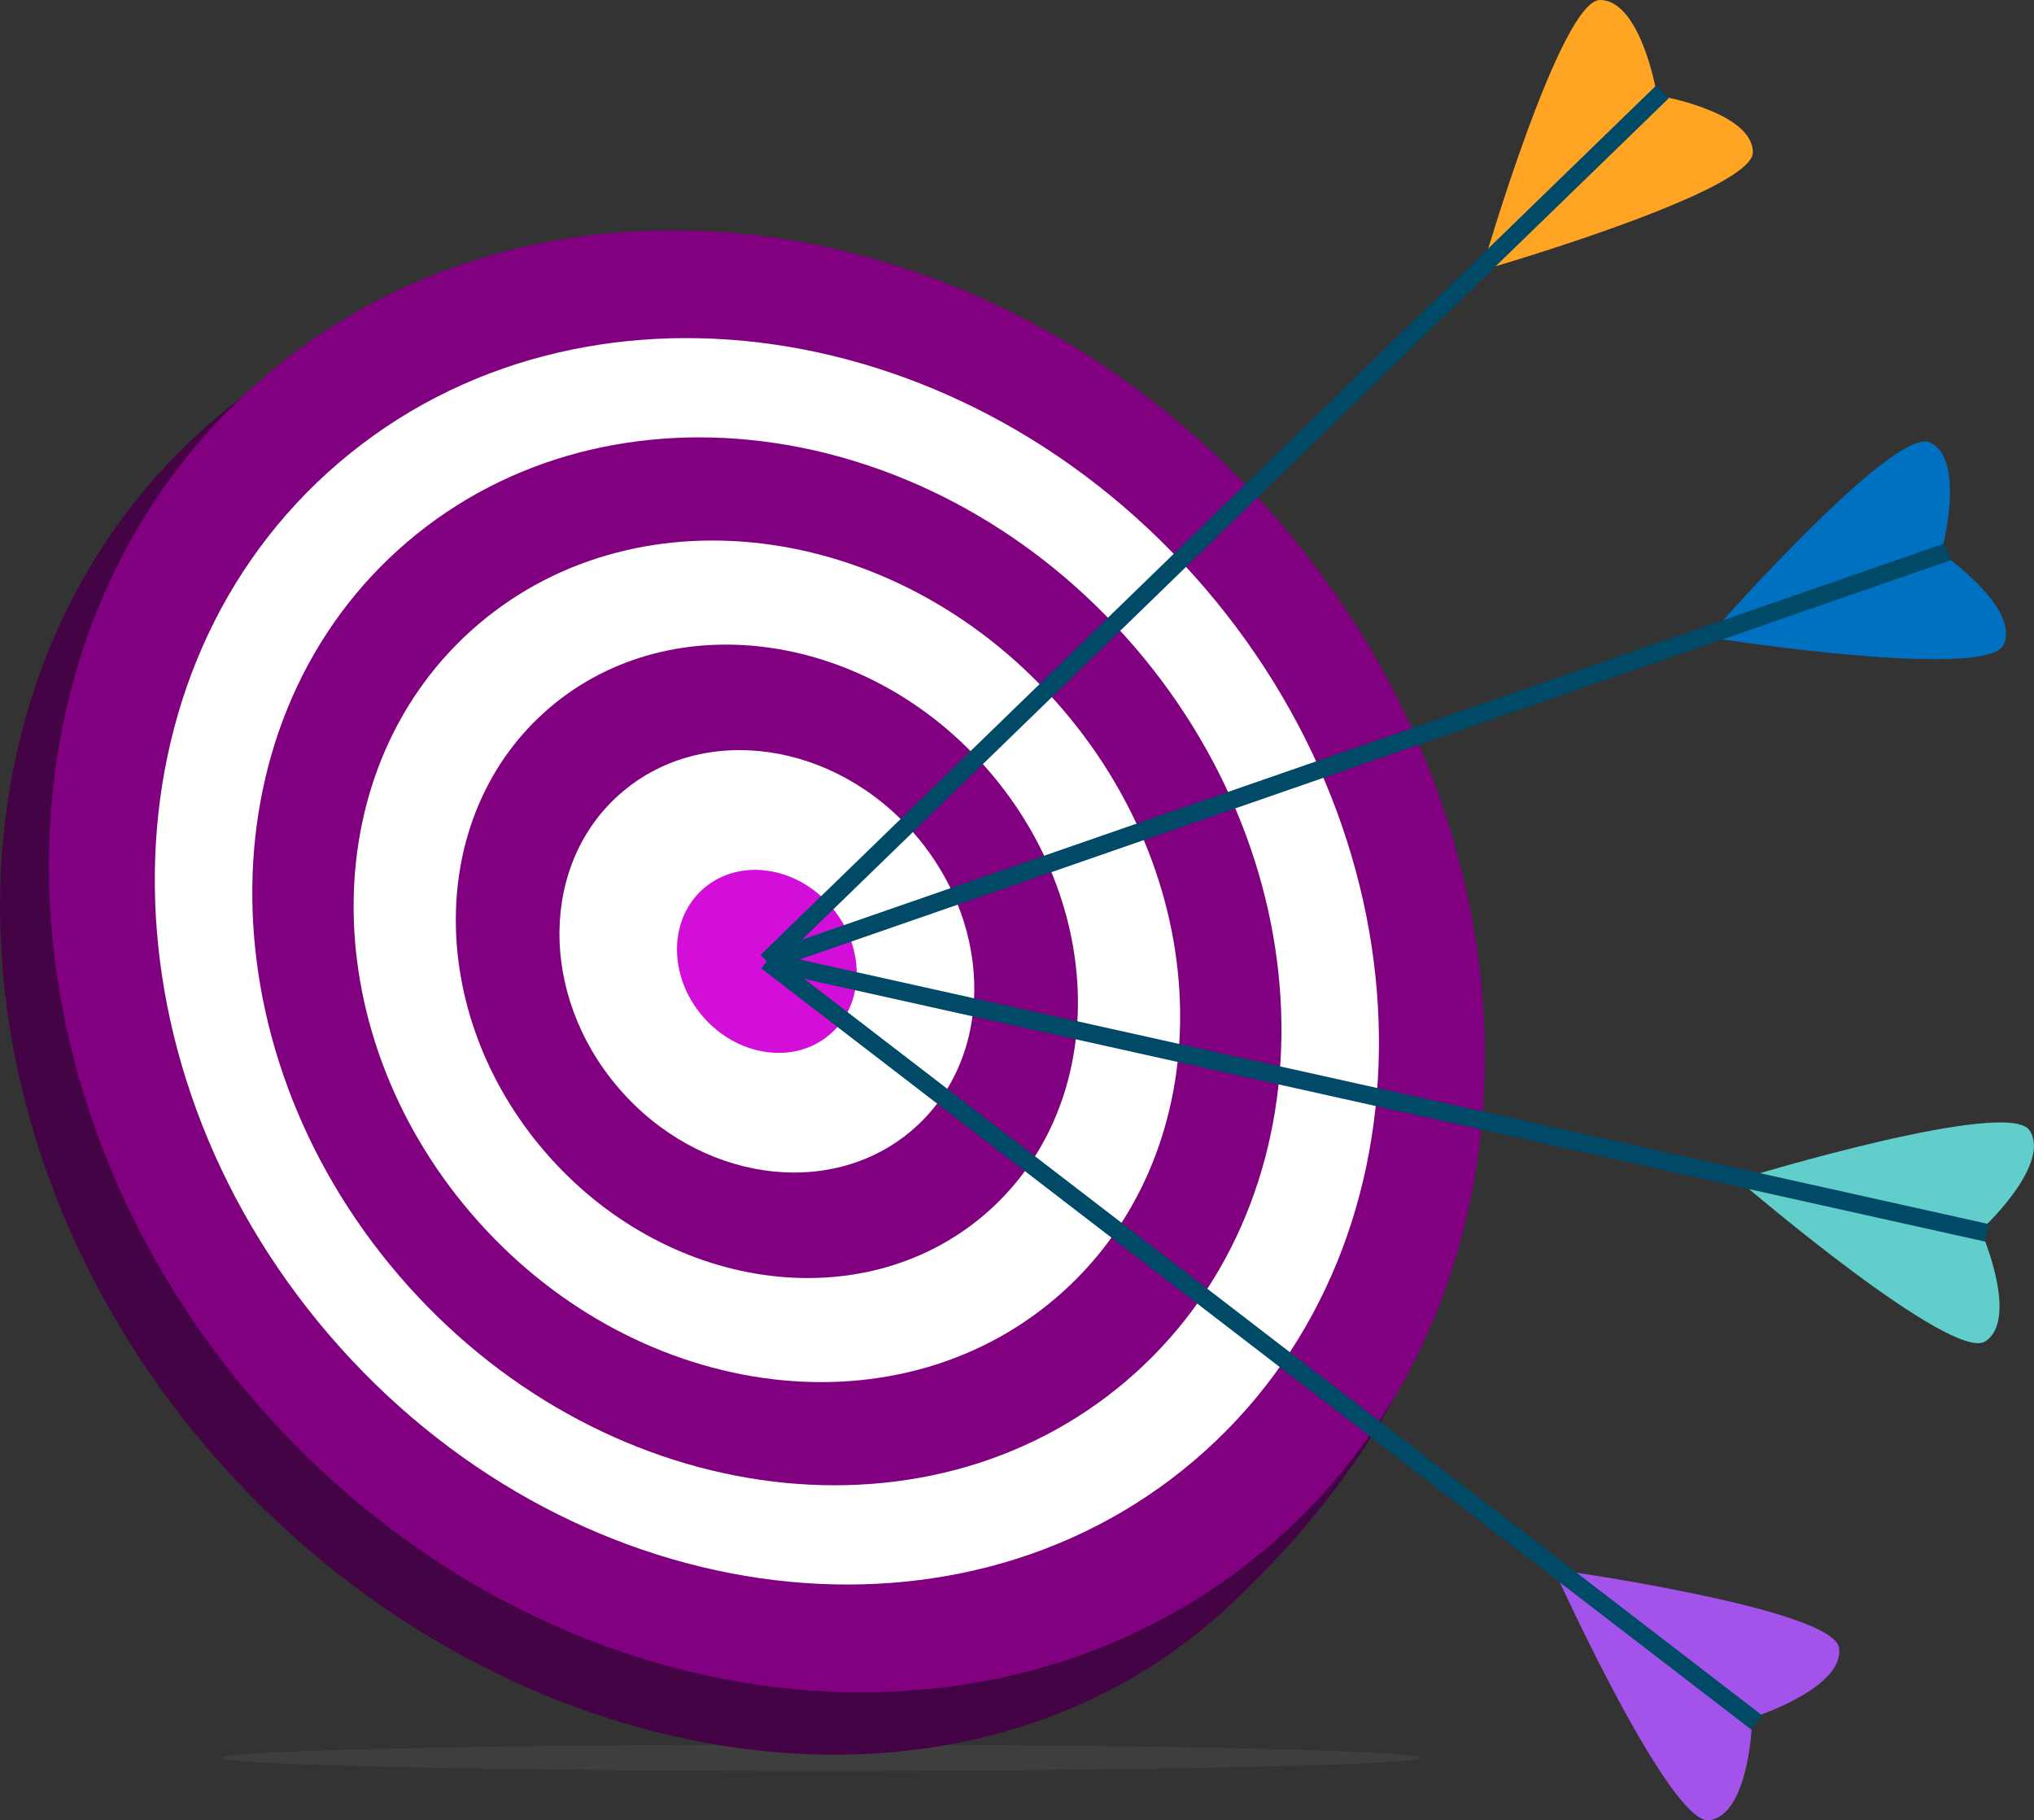 <svg width="238" height="213" viewBox="0 0 238 213" fill="none" xmlns="http://www.w3.org/2000/svg">
<rect x="0" y="0" width="238" height="213" fill="#333333" stroke="none"/>
<g clip-path="url(#clip0)">
<path opacity="0.25" d="M166.161 205.677C166.161 206.526 134.772 207.213 96.056 207.213C57.34 207.213 25.95 206.526 25.95 205.677C25.95 204.828 57.34 204.141 96.056 204.141C134.772 204.141 166.161 204.828 166.161 205.677Z" fill="#606060"/>
<path d="M144.66 67.188C177.473 105.501 184.32 149.925 143.956 187.782C112.141 217.622 57.231 207.953 24.41 169.648C-8.402 131.336 -8.093 77.343 25.115 49.054C58.322 20.758 111.839 28.883 144.66 67.188Z" fill="#440344"/>
<path d="M148.412 180.983C181.618 152.687 182.265 99.082 149.858 61.252C117.451 23.423 64.26 15.695 31.054 43.991C-2.152 72.287 -2.799 125.892 29.608 163.721C62.015 201.551 115.205 209.279 148.412 180.983Z" fill="#81007F"/>
<path d="M139.757 170.879C168.064 146.758 168.615 101.06 140.987 68.811C113.36 36.561 68.016 29.972 39.709 54.093C11.402 78.214 10.851 123.912 38.479 156.161C66.106 188.411 111.45 195.001 139.757 170.879Z" fill="white"/>
<path d="M131.791 161.581C155.588 141.302 156.05 102.883 132.822 75.769C109.595 48.655 71.473 43.114 47.675 63.393C23.878 83.671 23.416 122.091 46.644 149.205C69.871 176.319 107.993 181.86 131.791 161.581Z" fill="#81007F"/>
<path d="M123.508 151.912C142.62 135.625 142.993 104.771 124.34 82.997C105.686 61.222 75.071 56.774 55.958 73.061C36.846 89.347 36.473 120.202 55.126 141.976C73.78 163.75 104.395 168.198 123.508 151.912Z" fill="white"/>
<path d="M115.154 142.162C129.54 129.903 129.82 106.68 115.781 90.291C101.741 73.902 78.697 70.554 64.311 82.812C49.926 95.071 49.645 118.294 63.685 134.683C77.725 151.072 100.769 154.421 115.154 142.162Z" fill="#81007F"/>
<path d="M106.686 132.276C116.28 124.1 116.467 108.613 107.104 97.684C97.741 86.755 82.374 84.522 72.78 92.698C63.187 100.873 62.999 116.36 72.362 127.289C81.725 138.218 97.092 140.451 106.686 132.276Z" fill="white"/>
<path d="M97.255 106.079C101.309 110.817 101.232 117.523 97.077 121.065C92.922 124.607 86.26 123.642 82.206 118.904C78.152 114.166 78.229 107.461 82.384 103.919C86.539 100.377 93.201 101.341 97.255 106.079Z" fill="#D20ED8"/>
<path d="M173.713 30.511C173.713 30.511 182.626 0 187.222 0C191.817 0 193.713 10.248 193.713 10.248L173.713 30.511Z" fill="#FFA523"/>
<path d="M174.51 31.298C174.51 31.298 205.102 22.409 205.102 17.825C205.102 13.242 194.827 11.351 194.827 11.351L174.51 31.298Z" fill="#FFA523"/>
<path d="M194.525 10.749L89.727 112.492" stroke="#004A67" stroke-width="2.097" stroke-miterlimit="10"/>
<path d="M200.622 73.693C200.622 73.693 221.644 49.818 225.814 51.763C229.977 53.707 227.346 63.793 227.346 63.793L200.622 73.693Z" fill="#0070C0"/>
<path d="M201.001 74.743C201.001 74.743 232.484 79.612 234.433 75.46C236.383 71.309 227.872 65.259 227.872 65.259L201.001 74.743Z" fill="#0070C0"/>
<path d="M227.864 64.58L89.727 112.492" stroke="#004A67" stroke-width="2.097" stroke-miterlimit="10"/>
<path d="M204.491 137.702C204.491 137.702 234.967 128.434 237.482 132.269C239.996 136.105 232.437 143.296 232.437 143.296L204.491 137.702Z" fill="#61CECB"/>
<path d="M204.259 138.798C204.259 138.798 228.46 159.463 232.306 156.955C236.151 154.447 232.112 144.832 232.112 144.832L204.259 138.798Z" fill="#61CECB"/>
<path d="M232.468 144.253L89.727 112.492" stroke="#004A67" stroke-width="2.097" stroke-miterlimit="10"/>
<path d="M182.99 183.801C182.99 183.801 214.534 188.276 215.183 192.813C215.833 197.351 205.93 200.669 205.93 200.669L182.99 183.801Z" fill="#A353EA"/>
<path d="M182.316 184.696C182.316 184.696 195.469 213.64 200.019 212.992C204.568 212.344 204.986 201.927 204.986 201.927L182.316 184.696Z" fill="#A353EA"/>
<path d="M205.551 201.549L89.727 112.492" stroke="#004A67" stroke-width="2.097" stroke-miterlimit="10"/>
</g>
<defs>
<clipPath id="clip0">
<rect width="238" height="213" fill="white"/>
</clipPath>
</defs>
</svg>

